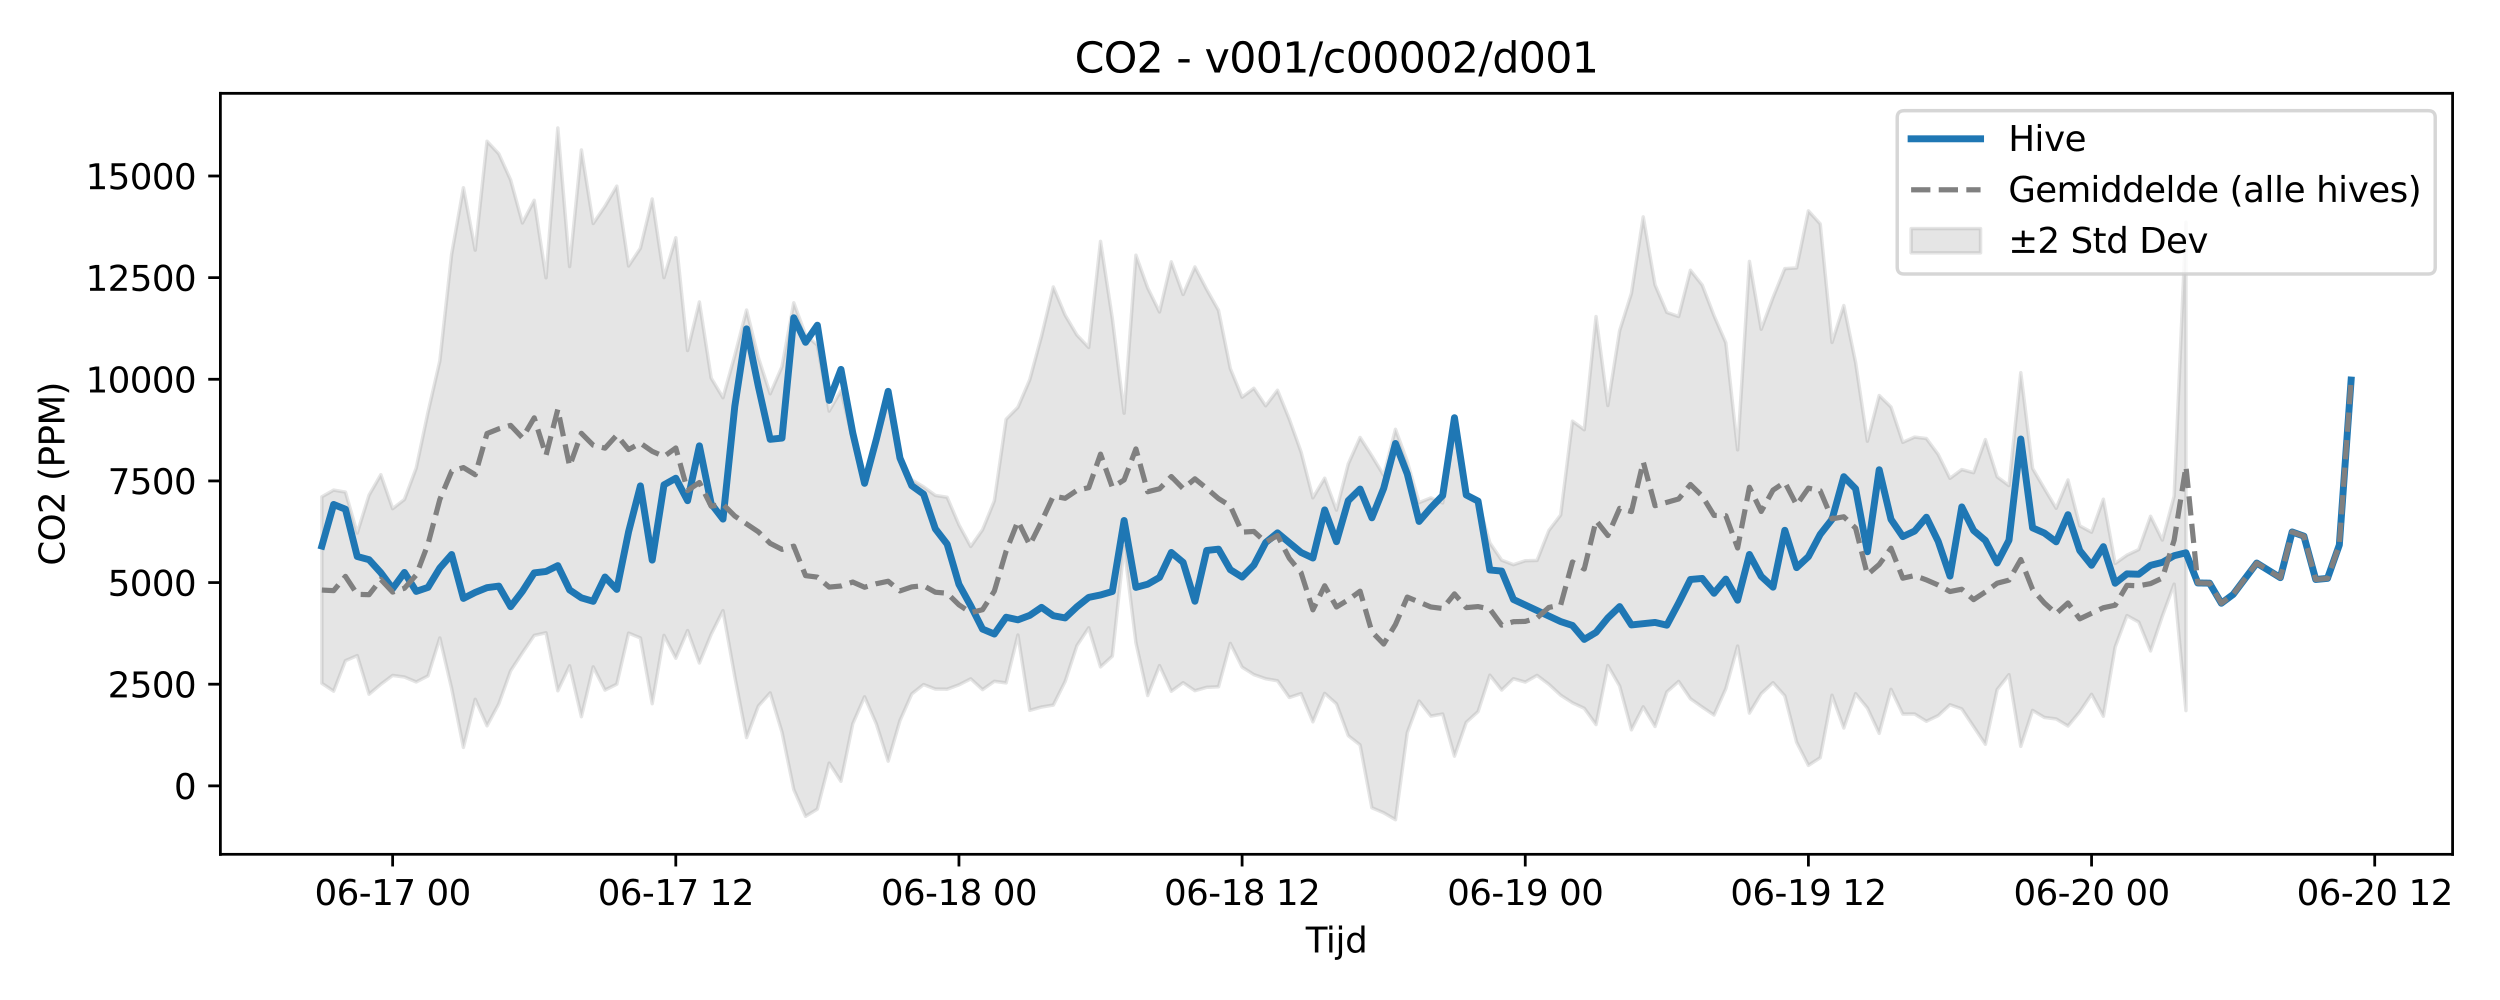 <?xml version="1.0" encoding="utf-8" standalone="no"?>
<!DOCTYPE svg PUBLIC "-//W3C//DTD SVG 1.1//EN"
  "http://www.w3.org/Graphics/SVG/1.1/DTD/svg11.dtd">
<svg xmlns:xlink="http://www.w3.org/1999/xlink" width="720pt" height="288pt" viewBox="0 0 720 288" xmlns="http://www.w3.org/2000/svg" version="1.1">
 <defs>
  <style type="text/css">*{stroke-linejoin: round; stroke-linecap: butt}</style>
 </defs>
 <g id="figure_1">
  <g id="patch_1">
   <path d="M 0 288 
L 720 288 
L 720 0 
L 0 0 
z
" style="fill: #ffffff"/>
  </g>
  <g id="axes_1">
   <g id="patch_2">
    <path d="M 63.47 246.04 
L 706.345 246.04 
L 706.345 26.88 
L 63.47 26.88 
z
" style="fill: #ffffff"/>
   </g>
   <g id="FillBetweenPolyCollection_1">
    <defs>
     <path id="mcbf9e410d9" d="M 92.692 -144.918 
L 92.692 -91.21 
L 96.089 -88.935 
L 99.487 -97.717 
L 102.885 -99.185 
L 106.283 -88.065 
L 109.681 -90.92 
L 113.079 -93.472 
L 116.477 -93.019 
L 119.874 -91.595 
L 123.272 -93.34 
L 126.67 -104.268 
L 130.068 -89.753 
L 133.466 -72.75 
L 136.864 -86.603 
L 140.262 -78.963 
L 143.659 -85.31 
L 147.057 -94.792 
L 150.455 -100.003 
L 153.853 -105.001 
L 157.251 -105.752 
L 160.649 -89.053 
L 164.047 -96.244 
L 167.445 -81.586 
L 170.842 -95.941 
L 174.24 -89.253 
L 177.638 -90.958 
L 181.036 -105.668 
L 184.434 -104.264 
L 187.832 -85.333 
L 191.23 -105.01 
L 194.627 -98.432 
L 198.025 -106.393 
L 201.423 -97.05 
L 204.821 -105.324 
L 208.219 -112.128 
L 211.617 -93.141 
L 215.015 -75.57 
L 218.412 -84.665 
L 221.81 -88.443 
L 225.208 -77.171 
L 228.606 -60.621 
L 232.004 -52.902 
L 235.402 -54.985 
L 238.8 -68.219 
L 242.197 -62.979 
L 245.595 -79.549 
L 248.993 -87.325 
L 252.391 -79.508 
L 255.789 -68.785 
L 259.187 -80.46 
L 262.585 -88.141 
L 265.982 -90.849 
L 269.38 -89.554 
L 272.778 -89.515 
L 276.176 -90.764 
L 279.574 -92.492 
L 282.972 -89.382 
L 286.37 -91.777 
L 289.767 -91.322 
L 293.165 -105.12 
L 296.563 -83.415 
L 299.961 -84.378 
L 303.359 -84.935 
L 306.757 -91.723 
L 310.155 -102.057 
L 313.552 -107.199 
L 316.95 -95.928 
L 320.348 -99.025 
L 323.746 -130.581 
L 327.144 -102.898 
L 330.542 -87.683 
L 333.94 -96.304 
L 337.338 -88.911 
L 340.735 -91.378 
L 344.133 -89.081 
L 347.531 -90.049 
L 350.929 -90.201 
L 354.327 -102.708 
L 357.725 -95.866 
L 361.123 -93.705 
L 364.52 -92.523 
L 367.918 -91.934 
L 371.316 -87.12 
L 374.714 -88.241 
L 378.112 -80.11 
L 381.51 -88.311 
L 384.908 -85.279 
L 388.305 -76.127 
L 391.703 -73.454 
L 395.101 -55.367 
L 398.499 -53.917 
L 401.897 -51.922 
L 405.295 -76.984 
L 408.693 -86.092 
L 412.09 -81.768 
L 415.488 -82.36 
L 418.886 -70.225 
L 422.284 -79.985 
L 425.682 -83.06 
L 429.08 -93.552 
L 432.478 -89.265 
L 435.875 -92.525 
L 439.273 -91.561 
L 442.671 -93.486 
L 446.069 -90.917 
L 449.467 -87.79 
L 452.865 -85.591 
L 456.263 -84.014 
L 459.66 -79.32 
L 463.058 -96.325 
L 466.456 -90.426 
L 469.854 -77.801 
L 473.252 -84.425 
L 476.65 -78.759 
L 480.048 -88.72 
L 483.445 -91.745 
L 486.843 -86.768 
L 490.241 -84.358 
L 493.639 -82.068 
L 497.037 -89.655 
L 500.435 -101.932 
L 503.833 -82.623 
L 507.231 -88.236 
L 510.628 -91.385 
L 514.026 -87.594 
L 517.424 -74.239 
L 520.822 -67.561 
L 524.22 -69.785 
L 527.618 -87.77 
L 531.016 -78.329 
L 534.413 -88.219 
L 537.811 -84.07 
L 541.209 -76.78 
L 544.607 -89.471 
L 548.005 -82.349 
L 551.403 -82.37 
L 554.801 -80.276 
L 558.198 -81.902 
L 561.596 -85.04 
L 564.994 -83.832 
L 568.392 -78.741 
L 571.79 -73.644 
L 575.188 -89.404 
L 578.586 -93.703 
L 581.983 -73.038 
L 585.381 -83.405 
L 588.779 -81.377 
L 592.177 -80.937 
L 595.575 -78.909 
L 598.973 -82.985 
L 602.371 -88.035 
L 605.768 -81.718 
L 609.166 -101.671 
L 612.564 -110.711 
L 615.962 -108.847 
L 619.36 -100.52 
L 622.758 -110.57 
L 626.156 -119.765 
L 629.553 -83.339 
L 629.553 -223.997 
L 629.553 -223.997 
L 626.156 -145.118 
L 622.758 -132.459 
L 619.36 -139.322 
L 615.962 -129.74 
L 612.564 -128.123 
L 609.166 -125.719 
L 605.768 -144.231 
L 602.371 -134.727 
L 598.973 -136.557 
L 595.575 -149.774 
L 592.177 -141.618 
L 588.779 -147.313 
L 585.381 -153.106 
L 581.983 -180.682 
L 578.586 -148.145 
L 575.188 -150.672 
L 571.79 -161.409 
L 568.392 -151.864 
L 564.994 -152.774 
L 561.596 -150.234 
L 558.198 -157.12 
L 554.801 -161.708 
L 551.403 -162.119 
L 548.005 -160.612 
L 544.607 -170.773 
L 541.209 -174.096 
L 537.811 -160.919 
L 534.413 -183.58 
L 531.016 -200.006 
L 527.618 -189.375 
L 524.22 -223.525 
L 520.822 -227.277 
L 517.424 -210.831 
L 514.026 -210.64 
L 510.628 -202.308 
L 507.231 -193.171 
L 503.833 -212.72 
L 500.435 -158.432 
L 497.037 -189.293 
L 493.639 -197.078 
L 490.241 -205.907 
L 486.843 -210.17 
L 483.445 -196.843 
L 480.048 -198.03 
L 476.65 -205.967 
L 473.252 -225.546 
L 469.854 -203.529 
L 466.456 -192.769 
L 463.058 -171.214 
L 459.66 -196.832 
L 456.263 -164.237 
L 452.865 -166.711 
L 449.467 -139.678 
L 446.069 -135.206 
L 442.671 -126.595 
L 439.273 -126.51 
L 435.875 -125.373 
L 432.478 -126.667 
L 429.08 -131.652 
L 425.682 -143.545 
L 422.284 -146.027 
L 418.886 -163.7 
L 415.488 -143.149 
L 412.09 -144.608 
L 408.693 -143.246 
L 405.295 -155.092 
L 401.897 -164.371 
L 398.499 -151.112 
L 395.101 -156.712 
L 391.703 -162.019 
L 388.305 -154.402 
L 384.908 -141.09 
L 381.51 -150.284 
L 378.112 -144.629 
L 374.714 -157.829 
L 371.316 -167.298 
L 367.918 -175.609 
L 364.52 -171.132 
L 361.123 -176.179 
L 357.725 -173.606 
L 354.327 -181.862 
L 350.929 -198.617 
L 347.531 -204.628 
L 344.133 -211.124 
L 340.735 -203.185 
L 337.338 -212.594 
L 333.94 -198.148 
L 330.542 -205.07 
L 327.144 -214.508 
L 323.746 -168.992 
L 320.348 -196.288 
L 316.95 -218.486 
L 313.552 -187.915 
L 310.155 -191.509 
L 306.757 -197.254 
L 303.359 -205.36 
L 299.961 -191.208 
L 296.563 -178.638 
L 293.165 -170.715 
L 289.767 -167.256 
L 286.37 -143.746 
L 282.972 -135.434 
L 279.574 -130.606 
L 276.176 -136.848 
L 272.778 -144.782 
L 269.38 -145.328 
L 265.982 -147.801 
L 262.585 -149.809 
L 259.187 -155.178 
L 255.789 -172.414 
L 252.391 -160.269 
L 248.993 -150.423 
L 245.595 -161.197 
L 242.197 -175.483 
L 238.8 -169.612 
L 235.402 -188.592 
L 232.004 -191.533 
L 228.606 -200.8 
L 225.208 -182.385 
L 221.81 -174.589 
L 218.412 -184.984 
L 215.015 -198.713 
L 211.617 -185.62 
L 208.219 -173.451 
L 204.821 -179.12 
L 201.423 -201.043 
L 198.025 -187.043 
L 194.627 -219.534 
L 191.23 -208.053 
L 187.832 -230.708 
L 184.434 -216.506 
L 181.036 -211.407 
L 177.638 -234.4 
L 174.24 -228.612 
L 170.842 -223.629 
L 167.445 -244.828 
L 164.047 -211.23 
L 160.649 -251.158 
L 157.251 -207.991 
L 153.853 -230.32 
L 150.455 -223.789 
L 147.057 -236.185 
L 143.659 -243.698 
L 140.262 -247.322 
L 136.864 -215.958 
L 133.466 -233.933 
L 130.068 -214.768 
L 126.67 -184.054 
L 123.272 -169.317 
L 119.874 -153.217 
L 116.477 -144.152 
L 113.079 -141.501 
L 109.681 -151.288 
L 106.283 -145.398 
L 102.885 -134.48 
L 99.487 -146.284 
L 96.089 -146.854 
L 92.692 -144.918 
z
" style="stroke: #808080; stroke-opacity: 0.2"/>
    </defs>
    <g clip-path="url(#pbeab8bf8a0)">
     <use xlink:href="#mcbf9e410d9" x="0" y="288" style="fill: #808080; fill-opacity: 0.2; stroke: #808080; stroke-opacity: 0.2"/>
    </g>
   </g>
   <g id="matplotlib.axis_1">
    <g id="xtick_1">
     <g id="line2d_1">
      <defs>
       <path id="mfcdc8431a1" d="M 0 0 
L 0 3.5 
" style="stroke: #000000; stroke-width: 0.8"/>
      </defs>
      <g>
       <use xlink:href="#mfcdc8431a1" x="113.079" y="246.04" style="stroke: #000000; stroke-width: 0.8"/>
      </g>
     </g>
     <g id="text_1">
      <!-- 06-17 00 -->
      <g transform="translate(90.598 260.638) scale(0.1 -0.1)">
       <defs>
        <path id="DejaVuSans-30" d="M 2034 4250 
Q 1547 4250 1301 3770 
Q 1056 3291 1056 2328 
Q 1056 1369 1301 889 
Q 1547 409 2034 409 
Q 2525 409 2770 889 
Q 3016 1369 3016 2328 
Q 3016 3291 2770 3770 
Q 2525 4250 2034 4250 
z
M 2034 4750 
Q 2819 4750 3233 4129 
Q 3647 3509 3647 2328 
Q 3647 1150 3233 529 
Q 2819 -91 2034 -91 
Q 1250 -91 836 529 
Q 422 1150 422 2328 
Q 422 3509 836 4129 
Q 1250 4750 2034 4750 
z
" transform="scale(0.016)"/>
        <path id="DejaVuSans-36" d="M 2113 2584 
Q 1688 2584 1439 2293 
Q 1191 2003 1191 1497 
Q 1191 994 1439 701 
Q 1688 409 2113 409 
Q 2538 409 2786 701 
Q 3034 994 3034 1497 
Q 3034 2003 2786 2293 
Q 2538 2584 2113 2584 
z
M 3366 4563 
L 3366 3988 
Q 3128 4100 2886 4159 
Q 2644 4219 2406 4219 
Q 1781 4219 1451 3797 
Q 1122 3375 1075 2522 
Q 1259 2794 1537 2939 
Q 1816 3084 2150 3084 
Q 2853 3084 3261 2657 
Q 3669 2231 3669 1497 
Q 3669 778 3244 343 
Q 2819 -91 2113 -91 
Q 1303 -91 875 529 
Q 447 1150 447 2328 
Q 447 3434 972 4092 
Q 1497 4750 2381 4750 
Q 2619 4750 2861 4703 
Q 3103 4656 3366 4563 
z
" transform="scale(0.016)"/>
        <path id="DejaVuSans-2d" d="M 313 2009 
L 1997 2009 
L 1997 1497 
L 313 1497 
L 313 2009 
z
" transform="scale(0.016)"/>
        <path id="DejaVuSans-31" d="M 794 531 
L 1825 531 
L 1825 4091 
L 703 3866 
L 703 4441 
L 1819 4666 
L 2450 4666 
L 2450 531 
L 3481 531 
L 3481 0 
L 794 0 
L 794 531 
z
" transform="scale(0.016)"/>
        <path id="DejaVuSans-37" d="M 525 4666 
L 3525 4666 
L 3525 4397 
L 1831 0 
L 1172 0 
L 2766 4134 
L 525 4134 
L 525 4666 
z
" transform="scale(0.016)"/>
        <path id="DejaVuSans-20" transform="scale(0.016)"/>
       </defs>
       <use xlink:href="#DejaVuSans-30"/>
       <use xlink:href="#DejaVuSans-36" transform="translate(63.623 0)"/>
       <use xlink:href="#DejaVuSans-2d" transform="translate(127.246 0)"/>
       <use xlink:href="#DejaVuSans-31" transform="translate(163.33 0)"/>
       <use xlink:href="#DejaVuSans-37" transform="translate(226.953 0)"/>
       <use xlink:href="#DejaVuSans-20" transform="translate(290.576 0)"/>
       <use xlink:href="#DejaVuSans-30" transform="translate(322.363 0)"/>
       <use xlink:href="#DejaVuSans-30" transform="translate(385.986 0)"/>
      </g>
     </g>
    </g>
    <g id="xtick_2">
     <g id="line2d_2">
      <g>
       <use xlink:href="#mfcdc8431a1" x="194.627" y="246.04" style="stroke: #000000; stroke-width: 0.8"/>
      </g>
     </g>
     <g id="text_2">
      <!-- 06-17 12 -->
      <g transform="translate(172.147 260.638) scale(0.1 -0.1)">
       <defs>
        <path id="DejaVuSans-32" d="M 1228 531 
L 3431 531 
L 3431 0 
L 469 0 
L 469 531 
Q 828 903 1448 1529 
Q 2069 2156 2228 2338 
Q 2531 2678 2651 2914 
Q 2772 3150 2772 3378 
Q 2772 3750 2511 3984 
Q 2250 4219 1831 4219 
Q 1534 4219 1204 4116 
Q 875 4013 500 3803 
L 500 4441 
Q 881 4594 1212 4672 
Q 1544 4750 1819 4750 
Q 2544 4750 2975 4387 
Q 3406 4025 3406 3419 
Q 3406 3131 3298 2873 
Q 3191 2616 2906 2266 
Q 2828 2175 2409 1742 
Q 1991 1309 1228 531 
z
" transform="scale(0.016)"/>
       </defs>
       <use xlink:href="#DejaVuSans-30"/>
       <use xlink:href="#DejaVuSans-36" transform="translate(63.623 0)"/>
       <use xlink:href="#DejaVuSans-2d" transform="translate(127.246 0)"/>
       <use xlink:href="#DejaVuSans-31" transform="translate(163.33 0)"/>
       <use xlink:href="#DejaVuSans-37" transform="translate(226.953 0)"/>
       <use xlink:href="#DejaVuSans-20" transform="translate(290.576 0)"/>
       <use xlink:href="#DejaVuSans-31" transform="translate(322.363 0)"/>
       <use xlink:href="#DejaVuSans-32" transform="translate(385.986 0)"/>
      </g>
     </g>
    </g>
    <g id="xtick_3">
     <g id="line2d_3">
      <g>
       <use xlink:href="#mfcdc8431a1" x="276.176" y="246.04" style="stroke: #000000; stroke-width: 0.8"/>
      </g>
     </g>
     <g id="text_3">
      <!-- 06-18 00 -->
      <g transform="translate(253.696 260.638) scale(0.1 -0.1)">
       <defs>
        <path id="DejaVuSans-38" d="M 2034 2216 
Q 1584 2216 1326 1975 
Q 1069 1734 1069 1313 
Q 1069 891 1326 650 
Q 1584 409 2034 409 
Q 2484 409 2743 651 
Q 3003 894 3003 1313 
Q 3003 1734 2745 1975 
Q 2488 2216 2034 2216 
z
M 1403 2484 
Q 997 2584 770 2862 
Q 544 3141 544 3541 
Q 544 4100 942 4425 
Q 1341 4750 2034 4750 
Q 2731 4750 3128 4425 
Q 3525 4100 3525 3541 
Q 3525 3141 3298 2862 
Q 3072 2584 2669 2484 
Q 3125 2378 3379 2068 
Q 3634 1759 3634 1313 
Q 3634 634 3220 271 
Q 2806 -91 2034 -91 
Q 1263 -91 848 271 
Q 434 634 434 1313 
Q 434 1759 690 2068 
Q 947 2378 1403 2484 
z
M 1172 3481 
Q 1172 3119 1398 2916 
Q 1625 2713 2034 2713 
Q 2441 2713 2670 2916 
Q 2900 3119 2900 3481 
Q 2900 3844 2670 4047 
Q 2441 4250 2034 4250 
Q 1625 4250 1398 4047 
Q 1172 3844 1172 3481 
z
" transform="scale(0.016)"/>
       </defs>
       <use xlink:href="#DejaVuSans-30"/>
       <use xlink:href="#DejaVuSans-36" transform="translate(63.623 0)"/>
       <use xlink:href="#DejaVuSans-2d" transform="translate(127.246 0)"/>
       <use xlink:href="#DejaVuSans-31" transform="translate(163.33 0)"/>
       <use xlink:href="#DejaVuSans-38" transform="translate(226.953 0)"/>
       <use xlink:href="#DejaVuSans-20" transform="translate(290.576 0)"/>
       <use xlink:href="#DejaVuSans-30" transform="translate(322.363 0)"/>
       <use xlink:href="#DejaVuSans-30" transform="translate(385.986 0)"/>
      </g>
     </g>
    </g>
    <g id="xtick_4">
     <g id="line2d_4">
      <g>
       <use xlink:href="#mfcdc8431a1" x="357.725" y="246.04" style="stroke: #000000; stroke-width: 0.8"/>
      </g>
     </g>
     <g id="text_4">
      <!-- 06-18 12 -->
      <g transform="translate(335.244 260.638) scale(0.1 -0.1)">
       <use xlink:href="#DejaVuSans-30"/>
       <use xlink:href="#DejaVuSans-36" transform="translate(63.623 0)"/>
       <use xlink:href="#DejaVuSans-2d" transform="translate(127.246 0)"/>
       <use xlink:href="#DejaVuSans-31" transform="translate(163.33 0)"/>
       <use xlink:href="#DejaVuSans-38" transform="translate(226.953 0)"/>
       <use xlink:href="#DejaVuSans-20" transform="translate(290.576 0)"/>
       <use xlink:href="#DejaVuSans-31" transform="translate(322.363 0)"/>
       <use xlink:href="#DejaVuSans-32" transform="translate(385.986 0)"/>
      </g>
     </g>
    </g>
    <g id="xtick_5">
     <g id="line2d_5">
      <g>
       <use xlink:href="#mfcdc8431a1" x="439.273" y="246.04" style="stroke: #000000; stroke-width: 0.8"/>
      </g>
     </g>
     <g id="text_5">
      <!-- 06-19 00 -->
      <g transform="translate(416.793 260.638) scale(0.1 -0.1)">
       <defs>
        <path id="DejaVuSans-39" d="M 703 97 
L 703 672 
Q 941 559 1184 500 
Q 1428 441 1663 441 
Q 2288 441 2617 861 
Q 2947 1281 2994 2138 
Q 2813 1869 2534 1725 
Q 2256 1581 1919 1581 
Q 1219 1581 811 2004 
Q 403 2428 403 3163 
Q 403 3881 828 4315 
Q 1253 4750 1959 4750 
Q 2769 4750 3195 4129 
Q 3622 3509 3622 2328 
Q 3622 1225 3098 567 
Q 2575 -91 1691 -91 
Q 1453 -91 1209 -44 
Q 966 3 703 97 
z
M 1959 2075 
Q 2384 2075 2632 2365 
Q 2881 2656 2881 3163 
Q 2881 3666 2632 3958 
Q 2384 4250 1959 4250 
Q 1534 4250 1286 3958 
Q 1038 3666 1038 3163 
Q 1038 2656 1286 2365 
Q 1534 2075 1959 2075 
z
" transform="scale(0.016)"/>
       </defs>
       <use xlink:href="#DejaVuSans-30"/>
       <use xlink:href="#DejaVuSans-36" transform="translate(63.623 0)"/>
       <use xlink:href="#DejaVuSans-2d" transform="translate(127.246 0)"/>
       <use xlink:href="#DejaVuSans-31" transform="translate(163.33 0)"/>
       <use xlink:href="#DejaVuSans-39" transform="translate(226.953 0)"/>
       <use xlink:href="#DejaVuSans-20" transform="translate(290.576 0)"/>
       <use xlink:href="#DejaVuSans-30" transform="translate(322.363 0)"/>
       <use xlink:href="#DejaVuSans-30" transform="translate(385.986 0)"/>
      </g>
     </g>
    </g>
    <g id="xtick_6">
     <g id="line2d_6">
      <g>
       <use xlink:href="#mfcdc8431a1" x="520.822" y="246.04" style="stroke: #000000; stroke-width: 0.8"/>
      </g>
     </g>
     <g id="text_6">
      <!-- 06-19 12 -->
      <g transform="translate(498.341 260.638) scale(0.1 -0.1)">
       <use xlink:href="#DejaVuSans-30"/>
       <use xlink:href="#DejaVuSans-36" transform="translate(63.623 0)"/>
       <use xlink:href="#DejaVuSans-2d" transform="translate(127.246 0)"/>
       <use xlink:href="#DejaVuSans-31" transform="translate(163.33 0)"/>
       <use xlink:href="#DejaVuSans-39" transform="translate(226.953 0)"/>
       <use xlink:href="#DejaVuSans-20" transform="translate(290.576 0)"/>
       <use xlink:href="#DejaVuSans-31" transform="translate(322.363 0)"/>
       <use xlink:href="#DejaVuSans-32" transform="translate(385.986 0)"/>
      </g>
     </g>
    </g>
    <g id="xtick_7">
     <g id="line2d_7">
      <g>
       <use xlink:href="#mfcdc8431a1" x="602.371" y="246.04" style="stroke: #000000; stroke-width: 0.8"/>
      </g>
     </g>
     <g id="text_7">
      <!-- 06-20 00 -->
      <g transform="translate(579.89 260.638) scale(0.1 -0.1)">
       <use xlink:href="#DejaVuSans-30"/>
       <use xlink:href="#DejaVuSans-36" transform="translate(63.623 0)"/>
       <use xlink:href="#DejaVuSans-2d" transform="translate(127.246 0)"/>
       <use xlink:href="#DejaVuSans-32" transform="translate(163.33 0)"/>
       <use xlink:href="#DejaVuSans-30" transform="translate(226.953 0)"/>
       <use xlink:href="#DejaVuSans-20" transform="translate(290.576 0)"/>
       <use xlink:href="#DejaVuSans-30" transform="translate(322.363 0)"/>
       <use xlink:href="#DejaVuSans-30" transform="translate(385.986 0)"/>
      </g>
     </g>
    </g>
    <g id="xtick_8">
     <g id="line2d_8">
      <g>
       <use xlink:href="#mfcdc8431a1" x="683.919" y="246.04" style="stroke: #000000; stroke-width: 0.8"/>
      </g>
     </g>
     <g id="text_8">
      <!-- 06-20 12 -->
      <g transform="translate(661.439 260.638) scale(0.1 -0.1)">
       <use xlink:href="#DejaVuSans-30"/>
       <use xlink:href="#DejaVuSans-36" transform="translate(63.623 0)"/>
       <use xlink:href="#DejaVuSans-2d" transform="translate(127.246 0)"/>
       <use xlink:href="#DejaVuSans-32" transform="translate(163.33 0)"/>
       <use xlink:href="#DejaVuSans-30" transform="translate(226.953 0)"/>
       <use xlink:href="#DejaVuSans-20" transform="translate(290.576 0)"/>
       <use xlink:href="#DejaVuSans-31" transform="translate(322.363 0)"/>
       <use xlink:href="#DejaVuSans-32" transform="translate(385.986 0)"/>
      </g>
     </g>
    </g>
    <g id="text_9">
     <!-- Tijd -->
     <g transform="translate(376.058 274.317) scale(0.1 -0.1)">
      <defs>
       <path id="DejaVuSans-54" d="M -19 4666 
L 3928 4666 
L 3928 4134 
L 2272 4134 
L 2272 0 
L 1638 0 
L 1638 4134 
L -19 4134 
L -19 4666 
z
" transform="scale(0.016)"/>
       <path id="DejaVuSans-69" d="M 603 3500 
L 1178 3500 
L 1178 0 
L 603 0 
L 603 3500 
z
M 603 4863 
L 1178 4863 
L 1178 4134 
L 603 4134 
L 603 4863 
z
" transform="scale(0.016)"/>
       <path id="DejaVuSans-6a" d="M 603 3500 
L 1178 3500 
L 1178 -63 
Q 1178 -731 923 -1031 
Q 669 -1331 103 -1331 
L -116 -1331 
L -116 -844 
L 38 -844 
Q 366 -844 484 -692 
Q 603 -541 603 -63 
L 603 3500 
z
M 603 4863 
L 1178 4863 
L 1178 4134 
L 603 4134 
L 603 4863 
z
" transform="scale(0.016)"/>
       <path id="DejaVuSans-64" d="M 2906 2969 
L 2906 4863 
L 3481 4863 
L 3481 0 
L 2906 0 
L 2906 525 
Q 2725 213 2448 61 
Q 2172 -91 1784 -91 
Q 1150 -91 751 415 
Q 353 922 353 1747 
Q 353 2572 751 3078 
Q 1150 3584 1784 3584 
Q 2172 3584 2448 3432 
Q 2725 3281 2906 2969 
z
M 947 1747 
Q 947 1113 1208 752 
Q 1469 391 1925 391 
Q 2381 391 2643 752 
Q 2906 1113 2906 1747 
Q 2906 2381 2643 2742 
Q 2381 3103 1925 3103 
Q 1469 3103 1208 2742 
Q 947 2381 947 1747 
z
" transform="scale(0.016)"/>
      </defs>
      <use xlink:href="#DejaVuSans-54"/>
      <use xlink:href="#DejaVuSans-69" transform="translate(57.959 0)"/>
      <use xlink:href="#DejaVuSans-6a" transform="translate(85.742 0)"/>
      <use xlink:href="#DejaVuSans-64" transform="translate(113.525 0)"/>
     </g>
    </g>
   </g>
   <g id="matplotlib.axis_2">
    <g id="ytick_1">
     <g id="line2d_9">
      <defs>
       <path id="m49b112b1de" d="M 0 0 
L -3.5 0 
" style="stroke: #000000; stroke-width: 0.8"/>
      </defs>
      <g>
       <use xlink:href="#m49b112b1de" x="63.47" y="226.328" style="stroke: #000000; stroke-width: 0.8"/>
      </g>
     </g>
     <g id="text_10">
      <!-- 0 -->
      <g transform="translate(50.108 230.127) scale(0.1 -0.1)">
       <use xlink:href="#DejaVuSans-30"/>
      </g>
     </g>
    </g>
    <g id="ytick_2">
     <g id="line2d_10">
      <g>
       <use xlink:href="#m49b112b1de" x="63.47" y="197.054" style="stroke: #000000; stroke-width: 0.8"/>
      </g>
     </g>
     <g id="text_11">
      <!-- 2500 -->
      <g transform="translate(31.02 200.853) scale(0.1 -0.1)">
       <defs>
        <path id="DejaVuSans-35" d="M 691 4666 
L 3169 4666 
L 3169 4134 
L 1269 4134 
L 1269 2991 
Q 1406 3038 1543 3061 
Q 1681 3084 1819 3084 
Q 2600 3084 3056 2656 
Q 3513 2228 3513 1497 
Q 3513 744 3044 326 
Q 2575 -91 1722 -91 
Q 1428 -91 1123 -41 
Q 819 9 494 109 
L 494 744 
Q 775 591 1075 516 
Q 1375 441 1709 441 
Q 2250 441 2565 725 
Q 2881 1009 2881 1497 
Q 2881 1984 2565 2268 
Q 2250 2553 1709 2553 
Q 1456 2553 1204 2497 
Q 953 2441 691 2322 
L 691 4666 
z
" transform="scale(0.016)"/>
       </defs>
       <use xlink:href="#DejaVuSans-32"/>
       <use xlink:href="#DejaVuSans-35" transform="translate(63.623 0)"/>
       <use xlink:href="#DejaVuSans-30" transform="translate(127.246 0)"/>
       <use xlink:href="#DejaVuSans-30" transform="translate(190.869 0)"/>
      </g>
     </g>
    </g>
    <g id="ytick_3">
     <g id="line2d_11">
      <g>
       <use xlink:href="#m49b112b1de" x="63.47" y="167.78" style="stroke: #000000; stroke-width: 0.8"/>
      </g>
     </g>
     <g id="text_12">
      <!-- 5000 -->
      <g transform="translate(31.02 171.579) scale(0.1 -0.1)">
       <use xlink:href="#DejaVuSans-35"/>
       <use xlink:href="#DejaVuSans-30" transform="translate(63.623 0)"/>
       <use xlink:href="#DejaVuSans-30" transform="translate(127.246 0)"/>
       <use xlink:href="#DejaVuSans-30" transform="translate(190.869 0)"/>
      </g>
     </g>
    </g>
    <g id="ytick_4">
     <g id="line2d_12">
      <g>
       <use xlink:href="#m49b112b1de" x="63.47" y="138.506" style="stroke: #000000; stroke-width: 0.8"/>
      </g>
     </g>
     <g id="text_13">
      <!-- 7500 -->
      <g transform="translate(31.02 142.306) scale(0.1 -0.1)">
       <use xlink:href="#DejaVuSans-37"/>
       <use xlink:href="#DejaVuSans-35" transform="translate(63.623 0)"/>
       <use xlink:href="#DejaVuSans-30" transform="translate(127.246 0)"/>
       <use xlink:href="#DejaVuSans-30" transform="translate(190.869 0)"/>
      </g>
     </g>
    </g>
    <g id="ytick_5">
     <g id="line2d_13">
      <g>
       <use xlink:href="#m49b112b1de" x="63.47" y="109.233" style="stroke: #000000; stroke-width: 0.8"/>
      </g>
     </g>
     <g id="text_14">
      <!-- 10000 -->
      <g transform="translate(24.657 113.032) scale(0.1 -0.1)">
       <use xlink:href="#DejaVuSans-31"/>
       <use xlink:href="#DejaVuSans-30" transform="translate(63.623 0)"/>
       <use xlink:href="#DejaVuSans-30" transform="translate(127.246 0)"/>
       <use xlink:href="#DejaVuSans-30" transform="translate(190.869 0)"/>
       <use xlink:href="#DejaVuSans-30" transform="translate(254.492 0)"/>
      </g>
     </g>
    </g>
    <g id="ytick_6">
     <g id="line2d_14">
      <g>
       <use xlink:href="#m49b112b1de" x="63.47" y="79.959" style="stroke: #000000; stroke-width: 0.8"/>
      </g>
     </g>
     <g id="text_15">
      <!-- 12500 -->
      <g transform="translate(24.657 83.758) scale(0.1 -0.1)">
       <use xlink:href="#DejaVuSans-31"/>
       <use xlink:href="#DejaVuSans-32" transform="translate(63.623 0)"/>
       <use xlink:href="#DejaVuSans-35" transform="translate(127.246 0)"/>
       <use xlink:href="#DejaVuSans-30" transform="translate(190.869 0)"/>
       <use xlink:href="#DejaVuSans-30" transform="translate(254.492 0)"/>
      </g>
     </g>
    </g>
    <g id="ytick_7">
     <g id="line2d_15">
      <g>
       <use xlink:href="#m49b112b1de" x="63.47" y="50.685" style="stroke: #000000; stroke-width: 0.8"/>
      </g>
     </g>
     <g id="text_16">
      <!-- 15000 -->
      <g transform="translate(24.657 54.484) scale(0.1 -0.1)">
       <use xlink:href="#DejaVuSans-31"/>
       <use xlink:href="#DejaVuSans-35" transform="translate(63.623 0)"/>
       <use xlink:href="#DejaVuSans-30" transform="translate(127.246 0)"/>
       <use xlink:href="#DejaVuSans-30" transform="translate(190.869 0)"/>
       <use xlink:href="#DejaVuSans-30" transform="translate(254.492 0)"/>
      </g>
     </g>
    </g>
    <g id="text_17">
     <!-- CO2 (PPM) -->
     <g transform="translate(18.578 162.903) rotate(-90) scale(0.1 -0.1)">
      <defs>
       <path id="DejaVuSans-43" d="M 4122 4306 
L 4122 3641 
Q 3803 3938 3442 4084 
Q 3081 4231 2675 4231 
Q 1875 4231 1450 3742 
Q 1025 3253 1025 2328 
Q 1025 1406 1450 917 
Q 1875 428 2675 428 
Q 3081 428 3442 575 
Q 3803 722 4122 1019 
L 4122 359 
Q 3791 134 3420 21 
Q 3050 -91 2638 -91 
Q 1578 -91 968 557 
Q 359 1206 359 2328 
Q 359 3453 968 4101 
Q 1578 4750 2638 4750 
Q 3056 4750 3426 4639 
Q 3797 4528 4122 4306 
z
" transform="scale(0.016)"/>
       <path id="DejaVuSans-4f" d="M 2522 4238 
Q 1834 4238 1429 3725 
Q 1025 3213 1025 2328 
Q 1025 1447 1429 934 
Q 1834 422 2522 422 
Q 3209 422 3611 934 
Q 4013 1447 4013 2328 
Q 4013 3213 3611 3725 
Q 3209 4238 2522 4238 
z
M 2522 4750 
Q 3503 4750 4090 4092 
Q 4678 3434 4678 2328 
Q 4678 1225 4090 567 
Q 3503 -91 2522 -91 
Q 1538 -91 948 565 
Q 359 1222 359 2328 
Q 359 3434 948 4092 
Q 1538 4750 2522 4750 
z
" transform="scale(0.016)"/>
       <path id="DejaVuSans-28" d="M 1984 4856 
Q 1566 4138 1362 3434 
Q 1159 2731 1159 2009 
Q 1159 1288 1364 580 
Q 1569 -128 1984 -844 
L 1484 -844 
Q 1016 -109 783 600 
Q 550 1309 550 2009 
Q 550 2706 781 3412 
Q 1013 4119 1484 4856 
L 1984 4856 
z
" transform="scale(0.016)"/>
       <path id="DejaVuSans-50" d="M 1259 4147 
L 1259 2394 
L 2053 2394 
Q 2494 2394 2734 2622 
Q 2975 2850 2975 3272 
Q 2975 3691 2734 3919 
Q 2494 4147 2053 4147 
L 1259 4147 
z
M 628 4666 
L 2053 4666 
Q 2838 4666 3239 4311 
Q 3641 3956 3641 3272 
Q 3641 2581 3239 2228 
Q 2838 1875 2053 1875 
L 1259 1875 
L 1259 0 
L 628 0 
L 628 4666 
z
" transform="scale(0.016)"/>
       <path id="DejaVuSans-4d" d="M 628 4666 
L 1569 4666 
L 2759 1491 
L 3956 4666 
L 4897 4666 
L 4897 0 
L 4281 0 
L 4281 4097 
L 3078 897 
L 2444 897 
L 1241 4097 
L 1241 0 
L 628 0 
L 628 4666 
z
" transform="scale(0.016)"/>
       <path id="DejaVuSans-29" d="M 513 4856 
L 1013 4856 
Q 1481 4119 1714 3412 
Q 1947 2706 1947 2009 
Q 1947 1309 1714 600 
Q 1481 -109 1013 -844 
L 513 -844 
Q 928 -128 1133 580 
Q 1338 1288 1338 2009 
Q 1338 2731 1133 3434 
Q 928 4138 513 4856 
z
" transform="scale(0.016)"/>
      </defs>
      <use xlink:href="#DejaVuSans-43"/>
      <use xlink:href="#DejaVuSans-4f" transform="translate(69.824 0)"/>
      <use xlink:href="#DejaVuSans-32" transform="translate(148.535 0)"/>
      <use xlink:href="#DejaVuSans-20" transform="translate(212.158 0)"/>
      <use xlink:href="#DejaVuSans-28" transform="translate(243.945 0)"/>
      <use xlink:href="#DejaVuSans-50" transform="translate(282.959 0)"/>
      <use xlink:href="#DejaVuSans-50" transform="translate(343.262 0)"/>
      <use xlink:href="#DejaVuSans-4d" transform="translate(403.564 0)"/>
      <use xlink:href="#DejaVuSans-29" transform="translate(489.844 0)"/>
     </g>
    </g>
   </g>
   <g id="line2d_16">
    <path d="M 92.692 157.265 
L 96.089 145.29 
L 99.487 146.656 
L 102.885 160.271 
L 106.283 161.188 
L 109.681 164.939 
L 113.079 169.529 
L 116.477 164.865 
L 119.874 170.325 
L 123.272 169.166 
L 126.67 163.582 
L 130.068 159.701 
L 133.466 172.341 
L 136.864 170.62 
L 140.262 169.244 
L 143.659 168.799 
L 147.057 174.716 
L 150.455 170.298 
L 153.853 164.986 
L 157.251 164.584 
L 160.649 162.905 
L 164.047 169.9 
L 167.445 172.183 
L 170.842 173.182 
L 174.24 166.184 
L 177.638 169.743 
L 181.036 153.136 
L 184.434 139.939 
L 187.832 161.309 
L 191.23 139.634 
L 194.627 137.734 
L 198.025 144.197 
L 201.423 128.409 
L 204.821 145.083 
L 208.219 149.498 
L 211.617 117.051 
L 215.015 94.719 
L 218.412 111.333 
L 221.81 126.524 
L 225.208 126.169 
L 228.606 91.52 
L 232.004 98.581 
L 235.402 93.663 
L 238.8 115.31 
L 242.197 106.391 
L 245.595 124.67 
L 248.993 139.197 
L 252.391 126.504 
L 255.789 112.71 
L 259.187 131.91 
L 262.585 139.869 
L 265.982 142.312 
L 269.38 152.308 
L 272.778 156.711 
L 276.176 168.295 
L 279.574 174.462 
L 282.972 181.18 
L 286.37 182.604 
L 289.767 177.761 
L 293.165 178.512 
L 296.563 177.23 
L 299.961 174.919 
L 303.359 177.327 
L 306.757 177.96 
L 310.155 174.759 
L 313.552 172.048 
L 316.95 171.352 
L 320.348 170.356 
L 323.746 149.908 
L 327.144 169.166 
L 330.542 168.252 
L 333.94 166.293 
L 337.338 159.111 
L 340.735 161.968 
L 344.133 173.155 
L 347.531 158.53 
L 350.929 158.159 
L 354.327 164.072 
L 357.725 166.203 
L 361.123 162.737 
L 364.52 156.246 
L 367.918 153.463 
L 374.714 159.119 
L 378.112 160.712 
L 381.51 146.855 
L 384.908 156 
L 388.305 144.178 
L 391.703 140.852 
L 395.101 149.127 
L 398.499 140.638 
L 401.897 127.722 
L 405.295 136.5 
L 408.693 150.169 
L 412.09 146.235 
L 415.488 142.714 
L 418.886 120.306 
L 422.284 142.562 
L 425.682 144.322 
L 429.08 164.15 
L 432.478 164.47 
L 435.875 172.651 
L 449.467 179.01 
L 452.865 180.13 
L 456.263 184.146 
L 459.66 182.118 
L 463.058 177.967 
L 466.456 174.701 
L 469.854 179.981 
L 476.65 179.259 
L 480.048 180.052 
L 483.445 173.682 
L 486.843 166.89 
L 490.241 166.586 
L 493.639 170.86 
L 497.037 166.785 
L 500.435 172.862 
L 503.833 159.689 
L 507.231 165.993 
L 510.628 169.103 
L 514.026 152.73 
L 517.424 163.471 
L 520.822 160.31 
L 524.22 153.904 
L 527.618 149.572 
L 531.016 137.289 
L 534.413 140.766 
L 537.811 158.9 
L 541.209 135.294 
L 544.607 149.572 
L 548.005 154.541 
L 551.403 152.952 
L 554.801 148.963 
L 558.198 155.911 
L 561.596 165.922 
L 564.994 145.997 
L 568.392 152.776 
L 571.79 155.653 
L 575.188 162.128 
L 578.586 155.579 
L 581.983 126.446 
L 585.381 152.019 
L 588.779 153.518 
L 592.177 156.039 
L 595.575 148.233 
L 598.973 158.561 
L 602.371 162.8 
L 605.768 157.441 
L 609.166 167.975 
L 612.564 165.274 
L 615.962 165.38 
L 619.36 162.815 
L 622.758 161.964 
L 626.156 160.04 
L 629.553 159.197 
L 632.951 167.891 
L 636.349 167.944 
L 639.747 173.729 
L 643.145 171.203 
L 649.941 162.16 
L 656.736 166.363 
L 660.134 153.208 
L 663.532 154.412 
L 666.93 166.89 
L 670.328 166.57 
L 673.726 156.937 
L 677.124 109.459 
L 677.124 109.459 
" clip-path="url(#pbeab8bf8a0)" style="fill: none; stroke: #1f77b4; stroke-width: 2; stroke-linecap: square"/>
   </g>
   <g id="line2d_17">
    <path d="M 92.692 169.936 
L 96.089 170.105 
L 99.487 165.999 
L 102.885 171.168 
L 106.283 171.269 
L 109.681 166.896 
L 113.079 170.514 
L 116.477 169.414 
L 119.874 165.594 
L 123.272 156.672 
L 126.67 143.839 
L 130.068 135.74 
L 133.466 134.659 
L 136.864 136.72 
L 140.262 124.858 
L 143.659 123.496 
L 147.057 122.511 
L 150.455 126.104 
L 153.853 120.34 
L 157.251 131.128 
L 160.649 117.894 
L 164.047 134.263 
L 167.445 124.793 
L 170.842 128.215 
L 174.24 129.067 
L 177.638 125.321 
L 181.036 129.463 
L 184.434 127.615 
L 187.832 129.979 
L 191.23 131.468 
L 194.627 129.017 
L 198.025 141.282 
L 201.423 138.954 
L 204.821 145.778 
L 208.219 145.21 
L 211.617 148.619 
L 218.412 153.176 
L 221.81 156.484 
L 225.208 158.222 
L 228.606 157.29 
L 232.004 165.782 
L 235.402 166.212 
L 238.8 169.084 
L 242.197 168.769 
L 245.595 167.627 
L 248.993 169.126 
L 252.391 168.111 
L 255.789 167.4 
L 259.187 170.181 
L 262.585 169.025 
L 265.982 168.675 
L 269.38 170.559 
L 272.778 170.851 
L 276.176 174.194 
L 279.574 176.451 
L 282.972 175.592 
L 286.37 170.239 
L 289.767 158.711 
L 293.165 150.083 
L 296.563 156.974 
L 299.961 150.207 
L 303.359 142.852 
L 306.757 143.511 
L 310.155 141.217 
L 313.552 140.443 
L 316.95 130.793 
L 320.348 140.344 
L 323.746 138.214 
L 327.144 129.297 
L 330.542 141.623 
L 333.94 140.774 
L 337.338 137.247 
L 340.735 140.719 
L 344.133 137.898 
L 347.531 140.661 
L 350.929 143.591 
L 354.327 145.715 
L 357.725 153.264 
L 361.123 153.058 
L 364.52 156.173 
L 367.918 154.228 
L 371.316 160.791 
L 374.714 164.965 
L 378.112 175.631 
L 381.51 168.703 
L 384.908 174.815 
L 388.305 172.736 
L 391.703 170.264 
L 395.101 181.961 
L 398.499 185.486 
L 401.897 179.853 
L 405.295 171.962 
L 412.09 174.812 
L 415.488 175.245 
L 418.886 171.038 
L 422.284 174.994 
L 425.682 174.698 
L 429.08 175.398 
L 432.478 180.034 
L 435.875 179.051 
L 439.273 178.965 
L 442.671 177.96 
L 446.069 174.939 
L 449.467 174.266 
L 452.865 161.849 
L 456.263 163.874 
L 459.66 149.924 
L 463.058 154.231 
L 466.456 146.403 
L 469.854 147.335 
L 473.252 133.015 
L 476.65 145.637 
L 483.445 143.706 
L 486.843 139.531 
L 490.241 142.868 
L 493.639 148.427 
L 497.037 148.526 
L 500.435 157.818 
L 503.833 140.329 
L 507.231 147.297 
L 510.628 141.153 
L 514.026 138.883 
L 517.424 145.465 
L 520.822 140.581 
L 524.22 141.345 
L 527.618 149.428 
L 531.016 148.833 
L 534.413 152.101 
L 537.811 165.505 
L 541.209 162.562 
L 544.607 157.878 
L 548.005 166.519 
L 551.403 165.755 
L 554.801 167.008 
L 558.198 168.489 
L 561.596 170.363 
L 564.994 169.697 
L 568.392 172.698 
L 571.79 170.473 
L 575.188 167.962 
L 578.586 167.076 
L 581.983 161.14 
L 585.381 169.744 
L 588.779 173.655 
L 592.177 176.722 
L 595.575 173.658 
L 598.973 178.229 
L 605.768 175.026 
L 609.166 174.305 
L 612.564 168.583 
L 615.962 168.706 
L 619.36 168.079 
L 622.758 166.486 
L 626.156 155.558 
L 629.553 134.332 
L 632.951 167.891 
L 636.349 167.944 
L 639.747 173.729 
L 643.145 171.203 
L 649.941 162.16 
L 656.736 166.363 
L 660.134 153.208 
L 663.532 154.412 
L 666.93 166.89 
L 670.328 166.57 
L 673.726 156.937 
L 677.124 109.459 
L 677.124 109.459 
" clip-path="url(#pbeab8bf8a0)" style="fill: none; stroke-dasharray: 5.55,2.4; stroke-dashoffset: 0; stroke: #808080; stroke-width: 1.5"/>
   </g>
   <g id="patch_3">
    <path d="M 63.47 246.04 
L 63.47 26.88 
" style="fill: none; stroke: #000000; stroke-width: 0.8; stroke-linejoin: miter; stroke-linecap: square"/>
   </g>
   <g id="patch_4">
    <path d="M 706.345 246.04 
L 706.345 26.88 
" style="fill: none; stroke: #000000; stroke-width: 0.8; stroke-linejoin: miter; stroke-linecap: square"/>
   </g>
   <g id="patch_5">
    <path d="M 63.47 246.04 
L 706.345 246.04 
" style="fill: none; stroke: #000000; stroke-width: 0.8; stroke-linejoin: miter; stroke-linecap: square"/>
   </g>
   <g id="patch_6">
    <path d="M 63.47 26.88 
L 706.345 26.88 
" style="fill: none; stroke: #000000; stroke-width: 0.8; stroke-linejoin: miter; stroke-linecap: square"/>
   </g>
   <g id="text_18">
    <!-- CO2 - v001/c00002/d001 -->
    <g transform="translate(309.504 20.88) scale(0.12 -0.12)">
     <defs>
      <path id="DejaVuSans-76" d="M 191 3500 
L 800 3500 
L 1894 563 
L 2988 3500 
L 3597 3500 
L 2284 0 
L 1503 0 
L 191 3500 
z
" transform="scale(0.016)"/>
      <path id="DejaVuSans-2f" d="M 1625 4666 
L 2156 4666 
L 531 -594 
L 0 -594 
L 1625 4666 
z
" transform="scale(0.016)"/>
      <path id="DejaVuSans-63" d="M 3122 3366 
L 3122 2828 
Q 2878 2963 2633 3030 
Q 2388 3097 2138 3097 
Q 1578 3097 1268 2742 
Q 959 2388 959 1747 
Q 959 1106 1268 751 
Q 1578 397 2138 397 
Q 2388 397 2633 464 
Q 2878 531 3122 666 
L 3122 134 
Q 2881 22 2623 -34 
Q 2366 -91 2075 -91 
Q 1284 -91 818 406 
Q 353 903 353 1747 
Q 353 2603 823 3093 
Q 1294 3584 2113 3584 
Q 2378 3584 2631 3529 
Q 2884 3475 3122 3366 
z
" transform="scale(0.016)"/>
     </defs>
     <use xlink:href="#DejaVuSans-43"/>
     <use xlink:href="#DejaVuSans-4f" transform="translate(69.824 0)"/>
     <use xlink:href="#DejaVuSans-32" transform="translate(148.535 0)"/>
     <use xlink:href="#DejaVuSans-20" transform="translate(212.158 0)"/>
     <use xlink:href="#DejaVuSans-2d" transform="translate(243.945 0)"/>
     <use xlink:href="#DejaVuSans-20" transform="translate(280.029 0)"/>
     <use xlink:href="#DejaVuSans-76" transform="translate(311.816 0)"/>
     <use xlink:href="#DejaVuSans-30" transform="translate(370.996 0)"/>
     <use xlink:href="#DejaVuSans-30" transform="translate(434.619 0)"/>
     <use xlink:href="#DejaVuSans-31" transform="translate(498.242 0)"/>
     <use xlink:href="#DejaVuSans-2f" transform="translate(561.865 0)"/>
     <use xlink:href="#DejaVuSans-63" transform="translate(595.557 0)"/>
     <use xlink:href="#DejaVuSans-30" transform="translate(650.537 0)"/>
     <use xlink:href="#DejaVuSans-30" transform="translate(714.16 0)"/>
     <use xlink:href="#DejaVuSans-30" transform="translate(777.783 0)"/>
     <use xlink:href="#DejaVuSans-30" transform="translate(841.406 0)"/>
     <use xlink:href="#DejaVuSans-32" transform="translate(905.029 0)"/>
     <use xlink:href="#DejaVuSans-2f" transform="translate(968.652 0)"/>
     <use xlink:href="#DejaVuSans-64" transform="translate(1002.344 0)"/>
     <use xlink:href="#DejaVuSans-30" transform="translate(1065.82 0)"/>
     <use xlink:href="#DejaVuSans-30" transform="translate(1129.443 0)"/>
     <use xlink:href="#DejaVuSans-31" transform="translate(1193.066 0)"/>
    </g>
   </g>
   <g id="legend_1">
    <g id="patch_7">
     <path d="M 548.401 78.914 
L 699.345 78.914 
Q 701.345 78.914 701.345 76.914 
L 701.345 33.88 
Q 701.345 31.88 699.345 31.88 
L 548.401 31.88 
Q 546.401 31.88 546.401 33.88 
L 546.401 76.914 
Q 546.401 78.914 548.401 78.914 
z
" style="fill: #ffffff; opacity: 0.8; stroke: #cccccc; stroke-linejoin: miter"/>
    </g>
    <g id="line2d_18">
     <path d="M 550.401 39.978 
L 560.401 39.978 
L 570.401 39.978 
" style="fill: none; stroke: #1f77b4; stroke-width: 2; stroke-linecap: square"/>
    </g>
    <g id="text_19">
     <!-- Hive -->
     <g transform="translate(578.401 43.478) scale(0.1 -0.1)">
      <defs>
       <path id="DejaVuSans-48" d="M 628 4666 
L 1259 4666 
L 1259 2753 
L 3553 2753 
L 3553 4666 
L 4184 4666 
L 4184 0 
L 3553 0 
L 3553 2222 
L 1259 2222 
L 1259 0 
L 628 0 
L 628 4666 
z
" transform="scale(0.016)"/>
       <path id="DejaVuSans-65" d="M 3597 1894 
L 3597 1613 
L 953 1613 
Q 991 1019 1311 708 
Q 1631 397 2203 397 
Q 2534 397 2845 478 
Q 3156 559 3463 722 
L 3463 178 
Q 3153 47 2828 -22 
Q 2503 -91 2169 -91 
Q 1331 -91 842 396 
Q 353 884 353 1716 
Q 353 2575 817 3079 
Q 1281 3584 2069 3584 
Q 2775 3584 3186 3129 
Q 3597 2675 3597 1894 
z
M 3022 2063 
Q 3016 2534 2758 2815 
Q 2500 3097 2075 3097 
Q 1594 3097 1305 2825 
Q 1016 2553 972 2059 
L 3022 2063 
z
" transform="scale(0.016)"/>
      </defs>
      <use xlink:href="#DejaVuSans-48"/>
      <use xlink:href="#DejaVuSans-69" transform="translate(75.195 0)"/>
      <use xlink:href="#DejaVuSans-76" transform="translate(102.979 0)"/>
      <use xlink:href="#DejaVuSans-65" transform="translate(162.158 0)"/>
     </g>
    </g>
    <g id="line2d_19">
     <path d="M 550.401 54.657 
L 560.401 54.657 
L 570.401 54.657 
" style="fill: none; stroke-dasharray: 5.55,2.4; stroke-dashoffset: 0; stroke: #808080; stroke-width: 1.5"/>
    </g>
    <g id="text_20">
     <!-- Gemiddelde (alle hives) -->
     <g transform="translate(578.401 58.157) scale(0.1 -0.1)">
      <defs>
       <path id="DejaVuSans-47" d="M 3809 666 
L 3809 1919 
L 2778 1919 
L 2778 2438 
L 4434 2438 
L 4434 434 
Q 4069 175 3628 42 
Q 3188 -91 2688 -91 
Q 1594 -91 976 548 
Q 359 1188 359 2328 
Q 359 3472 976 4111 
Q 1594 4750 2688 4750 
Q 3144 4750 3555 4637 
Q 3966 4525 4313 4306 
L 4313 3634 
Q 3963 3931 3569 4081 
Q 3175 4231 2741 4231 
Q 1884 4231 1454 3753 
Q 1025 3275 1025 2328 
Q 1025 1384 1454 906 
Q 1884 428 2741 428 
Q 3075 428 3337 486 
Q 3600 544 3809 666 
z
" transform="scale(0.016)"/>
       <path id="DejaVuSans-6d" d="M 3328 2828 
Q 3544 3216 3844 3400 
Q 4144 3584 4550 3584 
Q 5097 3584 5394 3201 
Q 5691 2819 5691 2113 
L 5691 0 
L 5113 0 
L 5113 2094 
Q 5113 2597 4934 2840 
Q 4756 3084 4391 3084 
Q 3944 3084 3684 2787 
Q 3425 2491 3425 1978 
L 3425 0 
L 2847 0 
L 2847 2094 
Q 2847 2600 2669 2842 
Q 2491 3084 2119 3084 
Q 1678 3084 1418 2786 
Q 1159 2488 1159 1978 
L 1159 0 
L 581 0 
L 581 3500 
L 1159 3500 
L 1159 2956 
Q 1356 3278 1631 3431 
Q 1906 3584 2284 3584 
Q 2666 3584 2933 3390 
Q 3200 3197 3328 2828 
z
" transform="scale(0.016)"/>
       <path id="DejaVuSans-6c" d="M 603 4863 
L 1178 4863 
L 1178 0 
L 603 0 
L 603 4863 
z
" transform="scale(0.016)"/>
       <path id="DejaVuSans-61" d="M 2194 1759 
Q 1497 1759 1228 1600 
Q 959 1441 959 1056 
Q 959 750 1161 570 
Q 1363 391 1709 391 
Q 2188 391 2477 730 
Q 2766 1069 2766 1631 
L 2766 1759 
L 2194 1759 
z
M 3341 1997 
L 3341 0 
L 2766 0 
L 2766 531 
Q 2569 213 2275 61 
Q 1981 -91 1556 -91 
Q 1019 -91 701 211 
Q 384 513 384 1019 
Q 384 1609 779 1909 
Q 1175 2209 1959 2209 
L 2766 2209 
L 2766 2266 
Q 2766 2663 2505 2880 
Q 2244 3097 1772 3097 
Q 1472 3097 1187 3025 
Q 903 2953 641 2809 
L 641 3341 
Q 956 3463 1253 3523 
Q 1550 3584 1831 3584 
Q 2591 3584 2966 3190 
Q 3341 2797 3341 1997 
z
" transform="scale(0.016)"/>
       <path id="DejaVuSans-68" d="M 3513 2113 
L 3513 0 
L 2938 0 
L 2938 2094 
Q 2938 2591 2744 2837 
Q 2550 3084 2163 3084 
Q 1697 3084 1428 2787 
Q 1159 2491 1159 1978 
L 1159 0 
L 581 0 
L 581 4863 
L 1159 4863 
L 1159 2956 
Q 1366 3272 1645 3428 
Q 1925 3584 2291 3584 
Q 2894 3584 3203 3211 
Q 3513 2838 3513 2113 
z
" transform="scale(0.016)"/>
       <path id="DejaVuSans-73" d="M 2834 3397 
L 2834 2853 
Q 2591 2978 2328 3040 
Q 2066 3103 1784 3103 
Q 1356 3103 1142 2972 
Q 928 2841 928 2578 
Q 928 2378 1081 2264 
Q 1234 2150 1697 2047 
L 1894 2003 
Q 2506 1872 2764 1633 
Q 3022 1394 3022 966 
Q 3022 478 2636 193 
Q 2250 -91 1575 -91 
Q 1294 -91 989 -36 
Q 684 19 347 128 
L 347 722 
Q 666 556 975 473 
Q 1284 391 1588 391 
Q 1994 391 2212 530 
Q 2431 669 2431 922 
Q 2431 1156 2273 1281 
Q 2116 1406 1581 1522 
L 1381 1569 
Q 847 1681 609 1914 
Q 372 2147 372 2553 
Q 372 3047 722 3315 
Q 1072 3584 1716 3584 
Q 2034 3584 2315 3537 
Q 2597 3491 2834 3397 
z
" transform="scale(0.016)"/>
      </defs>
      <use xlink:href="#DejaVuSans-47"/>
      <use xlink:href="#DejaVuSans-65" transform="translate(77.49 0)"/>
      <use xlink:href="#DejaVuSans-6d" transform="translate(139.014 0)"/>
      <use xlink:href="#DejaVuSans-69" transform="translate(236.426 0)"/>
      <use xlink:href="#DejaVuSans-64" transform="translate(264.209 0)"/>
      <use xlink:href="#DejaVuSans-64" transform="translate(327.686 0)"/>
      <use xlink:href="#DejaVuSans-65" transform="translate(391.162 0)"/>
      <use xlink:href="#DejaVuSans-6c" transform="translate(452.686 0)"/>
      <use xlink:href="#DejaVuSans-64" transform="translate(480.469 0)"/>
      <use xlink:href="#DejaVuSans-65" transform="translate(543.945 0)"/>
      <use xlink:href="#DejaVuSans-20" transform="translate(605.469 0)"/>
      <use xlink:href="#DejaVuSans-28" transform="translate(637.256 0)"/>
      <use xlink:href="#DejaVuSans-61" transform="translate(676.27 0)"/>
      <use xlink:href="#DejaVuSans-6c" transform="translate(737.549 0)"/>
      <use xlink:href="#DejaVuSans-6c" transform="translate(765.332 0)"/>
      <use xlink:href="#DejaVuSans-65" transform="translate(793.115 0)"/>
      <use xlink:href="#DejaVuSans-20" transform="translate(854.639 0)"/>
      <use xlink:href="#DejaVuSans-68" transform="translate(886.426 0)"/>
      <use xlink:href="#DejaVuSans-69" transform="translate(949.805 0)"/>
      <use xlink:href="#DejaVuSans-76" transform="translate(977.588 0)"/>
      <use xlink:href="#DejaVuSans-65" transform="translate(1036.768 0)"/>
      <use xlink:href="#DejaVuSans-73" transform="translate(1098.291 0)"/>
      <use xlink:href="#DejaVuSans-29" transform="translate(1150.391 0)"/>
     </g>
    </g>
    <g id="patch_8">
     <path d="M 550.401 72.835 
L 570.401 72.835 
L 570.401 65.835 
L 550.401 65.835 
z
" style="fill: #808080; fill-opacity: 0.2; stroke: #808080; stroke-opacity: 0.2; stroke-linejoin: miter"/>
    </g>
    <g id="text_21">
     <!-- ±2 Std Dev -->
     <g transform="translate(578.401 72.835) scale(0.1 -0.1)">
      <defs>
       <path id="DejaVuSans-b1" d="M 2944 4013 
L 2944 2803 
L 4684 2803 
L 4684 2272 
L 2944 2272 
L 2944 1063 
L 2419 1063 
L 2419 2272 
L 678 2272 
L 678 2803 
L 2419 2803 
L 2419 4013 
L 2944 4013 
z
M 678 531 
L 4684 531 
L 4684 0 
L 678 0 
L 678 531 
z
" transform="scale(0.016)"/>
       <path id="DejaVuSans-53" d="M 3425 4513 
L 3425 3897 
Q 3066 4069 2747 4153 
Q 2428 4238 2131 4238 
Q 1616 4238 1336 4038 
Q 1056 3838 1056 3469 
Q 1056 3159 1242 3001 
Q 1428 2844 1947 2747 
L 2328 2669 
Q 3034 2534 3370 2195 
Q 3706 1856 3706 1288 
Q 3706 609 3251 259 
Q 2797 -91 1919 -91 
Q 1588 -91 1214 -16 
Q 841 59 441 206 
L 441 856 
Q 825 641 1194 531 
Q 1563 422 1919 422 
Q 2459 422 2753 634 
Q 3047 847 3047 1241 
Q 3047 1584 2836 1778 
Q 2625 1972 2144 2069 
L 1759 2144 
Q 1053 2284 737 2584 
Q 422 2884 422 3419 
Q 422 4038 858 4394 
Q 1294 4750 2059 4750 
Q 2388 4750 2728 4690 
Q 3069 4631 3425 4513 
z
" transform="scale(0.016)"/>
       <path id="DejaVuSans-74" d="M 1172 4494 
L 1172 3500 
L 2356 3500 
L 2356 3053 
L 1172 3053 
L 1172 1153 
Q 1172 725 1289 603 
Q 1406 481 1766 481 
L 2356 481 
L 2356 0 
L 1766 0 
Q 1100 0 847 248 
Q 594 497 594 1153 
L 594 3053 
L 172 3053 
L 172 3500 
L 594 3500 
L 594 4494 
L 1172 4494 
z
" transform="scale(0.016)"/>
       <path id="DejaVuSans-44" d="M 1259 4147 
L 1259 519 
L 2022 519 
Q 2988 519 3436 956 
Q 3884 1394 3884 2338 
Q 3884 3275 3436 3711 
Q 2988 4147 2022 4147 
L 1259 4147 
z
M 628 4666 
L 1925 4666 
Q 3281 4666 3915 4102 
Q 4550 3538 4550 2338 
Q 4550 1131 3912 565 
Q 3275 0 1925 0 
L 628 0 
L 628 4666 
z
" transform="scale(0.016)"/>
      </defs>
      <use xlink:href="#DejaVuSans-b1"/>
      <use xlink:href="#DejaVuSans-32" transform="translate(83.789 0)"/>
      <use xlink:href="#DejaVuSans-20" transform="translate(147.412 0)"/>
      <use xlink:href="#DejaVuSans-53" transform="translate(179.199 0)"/>
      <use xlink:href="#DejaVuSans-74" transform="translate(242.676 0)"/>
      <use xlink:href="#DejaVuSans-64" transform="translate(281.885 0)"/>
      <use xlink:href="#DejaVuSans-20" transform="translate(345.361 0)"/>
      <use xlink:href="#DejaVuSans-44" transform="translate(377.148 0)"/>
      <use xlink:href="#DejaVuSans-65" transform="translate(454.15 0)"/>
      <use xlink:href="#DejaVuSans-76" transform="translate(515.674 0)"/>
     </g>
    </g>
   </g>
  </g>
 </g>
 <defs>
  <clipPath id="pbeab8bf8a0">
   <rect x="63.47" y="26.88" width="642.875" height="219.16"/>
  </clipPath>
 </defs>
</svg>

